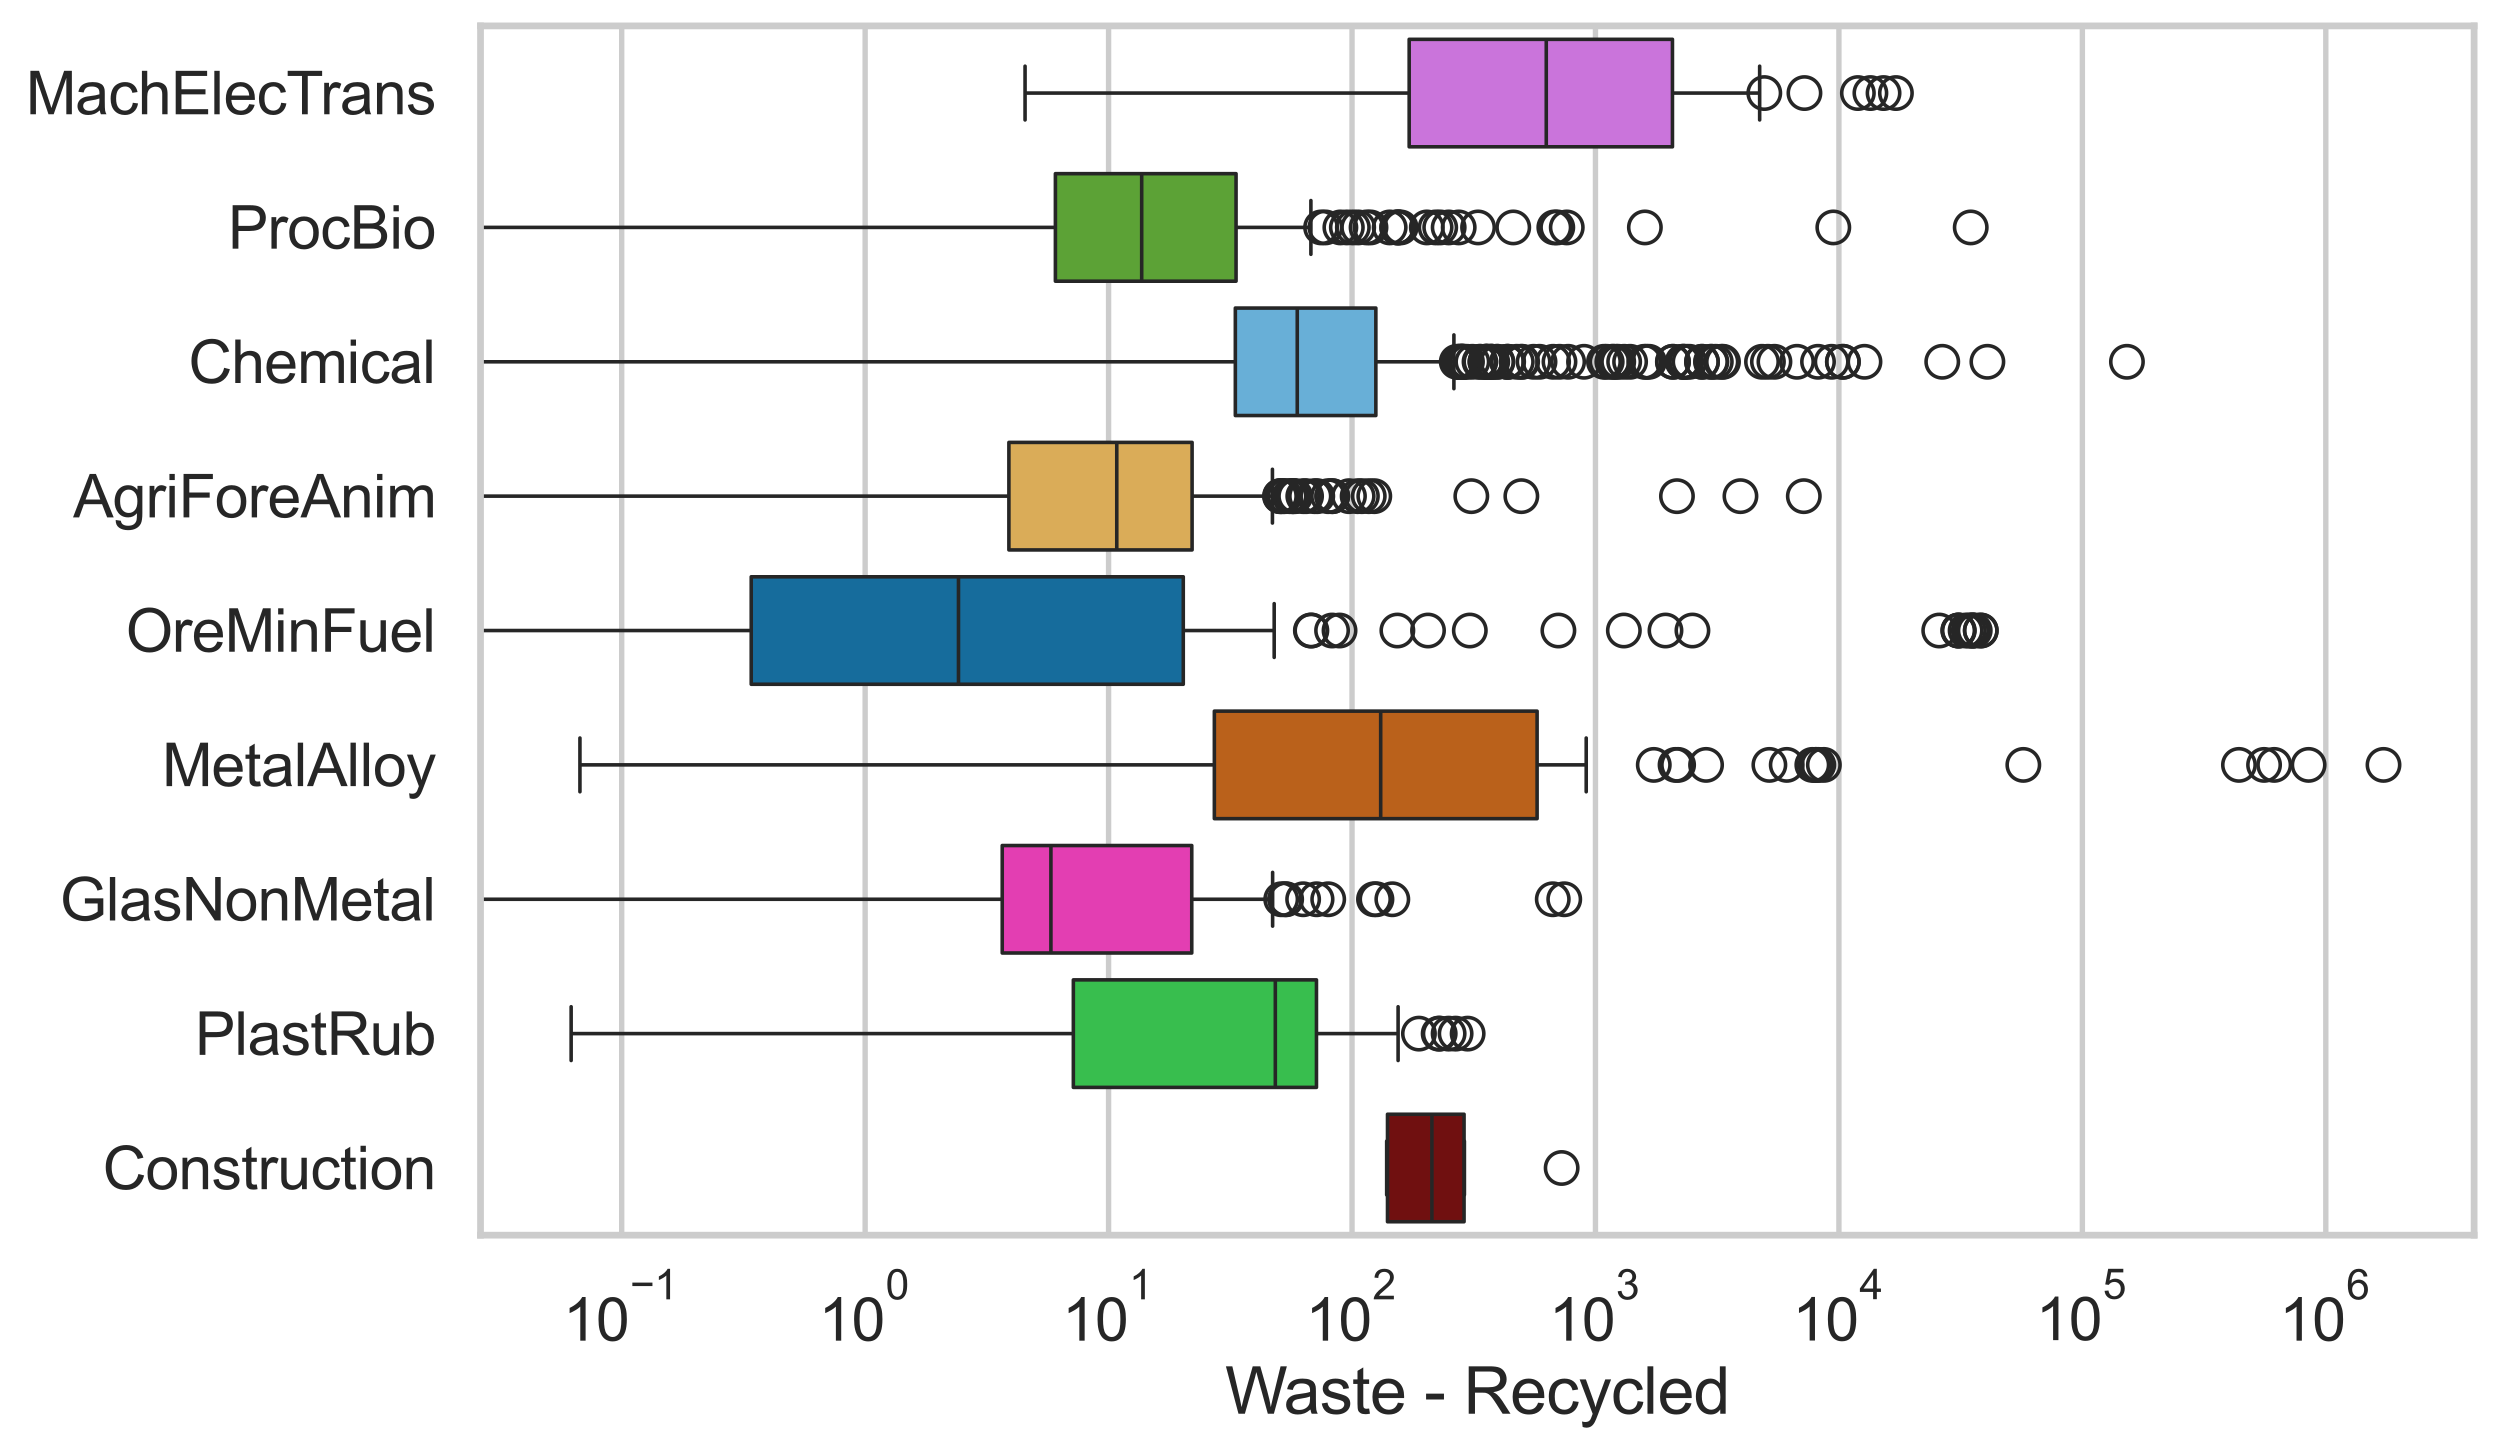 <?xml version="1.0" encoding="utf-8" standalone="no"?>
<!DOCTYPE svg PUBLIC "-//W3C//DTD SVG 1.1//EN"
  "http://www.w3.org/Graphics/SVG/1.1/DTD/svg11.dtd">
<svg xmlns:xlink="http://www.w3.org/1999/xlink" width="695.577pt" height="404.332pt" viewBox="0 0 695.577 404.332" xmlns="http://www.w3.org/2000/svg" version="1.1">
 <defs>
  <style type="text/css">*{stroke-linejoin: round; stroke-linecap: butt}</style>
 </defs>
 <g id="figure_1">
  <g id="patch_1">
   <path d="M 0 404.332 
L 695.577 404.332 
L 695.577 0 
L 0 0 
z
" style="fill: #ffffff"/>
  </g>
  <g id="axes_1">
   <g id="patch_2">
    <path d="M 133.697 343.665 
L 688.377 343.665 
L 688.377 7.2 
L 133.697 7.2 
z
" style="fill: #ffffff"/>
   </g>
   <g id="matplotlib.axis_1">
    <g id="xtick_1">
     <g id="line2d_1">
      <path d="M 172.976 343.665 
L 172.976 7.2 
" clip-path="url(#p8681c0338e)" style="fill: none; stroke: #cccccc; stroke-width: 1.5; stroke-linecap: round"/>
     </g>
     <g id="text_1">
      <!-- $\mathdefault{10^{-1}}$ -->
      <g style="fill: #262626" transform="translate(156.641 373.18) scale(0.165 -0.165)">
       <defs>
        <path id="ArialMT-31" d="M 2384 0 
L 1822 0 
L 1822 3584 
Q 1619 3391 1289 3197 
Q 959 3003 697 2906 
L 697 3450 
Q 1169 3672 1522 3987 
Q 1875 4303 2022 4600 
L 2384 4600 
L 2384 0 
z
" transform="scale(0.016)"/>
        <path id="ArialMT-30" d="M 266 2259 
Q 266 3072 433 3567 
Q 600 4063 929 4331 
Q 1259 4600 1759 4600 
Q 2128 4600 2406 4451 
Q 2684 4303 2865 4023 
Q 3047 3744 3150 3342 
Q 3253 2941 3253 2259 
Q 3253 1453 3087 958 
Q 2922 463 2592 192 
Q 2263 -78 1759 -78 
Q 1097 -78 719 397 
Q 266 969 266 2259 
z
M 844 2259 
Q 844 1131 1108 757 
Q 1372 384 1759 384 
Q 2147 384 2411 759 
Q 2675 1134 2675 2259 
Q 2675 3391 2411 3762 
Q 2147 4134 1753 4134 
Q 1366 4134 1134 3806 
Q 844 3388 844 2259 
z
" transform="scale(0.016)"/>
        <path id="ArialMT-2212" d="M 3381 1997 
L 356 1997 
L 356 2522 
L 3381 2522 
L 3381 1997 
z
" transform="scale(0.016)"/>
       </defs>
       <use xlink:href="#ArialMT-31" transform="translate(0 0.994)"/>
       <use xlink:href="#ArialMT-30" transform="translate(55.615 0.994)"/>
       <use xlink:href="#ArialMT-2212" transform="translate(112.973 70.688) scale(0.7)"/>
       <use xlink:href="#ArialMT-31" transform="translate(153.852 70.688) scale(0.7)"/>
      </g>
     </g>
    </g>
    <g id="xtick_2">
     <g id="line2d_2">
      <path d="M 240.709 343.665 
L 240.709 7.2 
" clip-path="url(#p8681c0338e)" style="fill: none; stroke: #cccccc; stroke-width: 1.5; stroke-linecap: round"/>
     </g>
     <g id="text_2">
      <!-- $\mathdefault{10^{0}}$ -->
      <g style="fill: #262626" transform="translate(227.757 373.18) scale(0.165 -0.165)">
       <use xlink:href="#ArialMT-31" transform="translate(0 0.994)"/>
       <use xlink:href="#ArialMT-30" transform="translate(55.615 0.994)"/>
       <use xlink:href="#ArialMT-30" transform="translate(112.973 70.688) scale(0.7)"/>
      </g>
     </g>
    </g>
    <g id="xtick_3">
     <g id="line2d_3">
      <path d="M 308.443 343.665 
L 308.443 7.2 
" clip-path="url(#p8681c0338e)" style="fill: none; stroke: #cccccc; stroke-width: 1.5; stroke-linecap: round"/>
     </g>
     <g id="text_3">
      <!-- $\mathdefault{10^{1}}$ -->
      <g style="fill: #262626" transform="translate(295.49 373.18) scale(0.165 -0.165)">
       <use xlink:href="#ArialMT-31" transform="translate(0 0.994)"/>
       <use xlink:href="#ArialMT-30" transform="translate(55.615 0.994)"/>
       <use xlink:href="#ArialMT-31" transform="translate(112.973 70.688) scale(0.7)"/>
      </g>
     </g>
    </g>
    <g id="xtick_4">
     <g id="line2d_4">
      <path d="M 376.176 343.665 
L 376.176 7.2 
" clip-path="url(#p8681c0338e)" style="fill: none; stroke: #cccccc; stroke-width: 1.5; stroke-linecap: round"/>
     </g>
     <g id="text_4">
      <!-- $\mathdefault{10^{2}}$ -->
      <g style="fill: #262626" transform="translate(363.224 373.18) scale(0.165 -0.165)">
       <defs>
        <path id="ArialMT-32" d="M 3222 541 
L 3222 0 
L 194 0 
Q 188 203 259 391 
Q 375 700 629 1000 
Q 884 1300 1366 1694 
Q 2113 2306 2375 2664 
Q 2638 3022 2638 3341 
Q 2638 3675 2398 3904 
Q 2159 4134 1775 4134 
Q 1369 4134 1125 3890 
Q 881 3647 878 3216 
L 300 3275 
Q 359 3922 746 4261 
Q 1134 4600 1788 4600 
Q 2447 4600 2831 4234 
Q 3216 3869 3216 3328 
Q 3216 3053 3103 2787 
Q 2991 2522 2730 2228 
Q 2469 1934 1863 1422 
Q 1356 997 1212 845 
Q 1069 694 975 541 
L 3222 541 
z
" transform="scale(0.016)"/>
       </defs>
       <use xlink:href="#ArialMT-31" transform="translate(0 0.994)"/>
       <use xlink:href="#ArialMT-30" transform="translate(55.615 0.994)"/>
       <use xlink:href="#ArialMT-32" transform="translate(112.973 70.688) scale(0.7)"/>
      </g>
     </g>
    </g>
    <g id="xtick_5">
     <g id="line2d_5">
      <path d="M 443.909 343.665 
L 443.909 7.2 
" clip-path="url(#p8681c0338e)" style="fill: none; stroke: #cccccc; stroke-width: 1.5; stroke-linecap: round"/>
     </g>
     <g id="text_5">
      <!-- $\mathdefault{10^{3}}$ -->
      <g style="fill: #262626" transform="translate(430.957 373.18) scale(0.165 -0.165)">
       <defs>
        <path id="ArialMT-33" d="M 269 1209 
L 831 1284 
Q 928 806 1161 595 
Q 1394 384 1728 384 
Q 2125 384 2398 659 
Q 2672 934 2672 1341 
Q 2672 1728 2419 1979 
Q 2166 2231 1775 2231 
Q 1616 2231 1378 2169 
L 1441 2663 
Q 1497 2656 1531 2656 
Q 1891 2656 2178 2843 
Q 2466 3031 2466 3422 
Q 2466 3731 2256 3934 
Q 2047 4138 1716 4138 
Q 1388 4138 1169 3931 
Q 950 3725 888 3313 
L 325 3413 
Q 428 3978 793 4289 
Q 1159 4600 1703 4600 
Q 2078 4600 2393 4439 
Q 2709 4278 2876 4000 
Q 3044 3722 3044 3409 
Q 3044 3113 2884 2869 
Q 2725 2625 2413 2481 
Q 2819 2388 3044 2092 
Q 3269 1797 3269 1353 
Q 3269 753 2831 336 
Q 2394 -81 1725 -81 
Q 1122 -81 723 278 
Q 325 638 269 1209 
z
" transform="scale(0.016)"/>
       </defs>
       <use xlink:href="#ArialMT-31" transform="translate(0 0.994)"/>
       <use xlink:href="#ArialMT-30" transform="translate(55.615 0.994)"/>
       <use xlink:href="#ArialMT-33" transform="translate(112.973 70.688) scale(0.7)"/>
      </g>
     </g>
    </g>
    <g id="xtick_6">
     <g id="line2d_6">
      <path d="M 511.643 343.665 
L 511.643 7.2 
" clip-path="url(#p8681c0338e)" style="fill: none; stroke: #cccccc; stroke-width: 1.5; stroke-linecap: round"/>
     </g>
     <g id="text_6">
      <!-- $\mathdefault{10^{4}}$ -->
      <g style="fill: #262626" transform="translate(498.69 373.015) scale(0.165 -0.165)">
       <defs>
        <path id="ArialMT-34" d="M 2069 0 
L 2069 1097 
L 81 1097 
L 81 1613 
L 2172 4581 
L 2631 4581 
L 2631 1613 
L 3250 1613 
L 3250 1097 
L 2631 1097 
L 2631 0 
L 2069 0 
z
M 2069 1613 
L 2069 3678 
L 634 1613 
L 2069 1613 
z
" transform="scale(0.016)"/>
       </defs>
       <use xlink:href="#ArialMT-31" transform="translate(0 0.202)"/>
       <use xlink:href="#ArialMT-30" transform="translate(55.615 0.202)"/>
       <use xlink:href="#ArialMT-34" transform="translate(112.973 69.895) scale(0.7)"/>
      </g>
     </g>
    </g>
    <g id="xtick_7">
     <g id="line2d_7">
      <path d="M 579.376 343.665 
L 579.376 7.2 
" clip-path="url(#p8681c0338e)" style="fill: none; stroke: #cccccc; stroke-width: 1.5; stroke-linecap: round"/>
     </g>
     <g id="text_7">
      <!-- $\mathdefault{10^{5}}$ -->
      <g style="fill: #262626" transform="translate(566.424 373.015) scale(0.165 -0.165)">
       <defs>
        <path id="ArialMT-35" d="M 266 1200 
L 856 1250 
Q 922 819 1161 601 
Q 1400 384 1738 384 
Q 2144 384 2425 690 
Q 2706 997 2706 1503 
Q 2706 1984 2436 2262 
Q 2166 2541 1728 2541 
Q 1456 2541 1237 2417 
Q 1019 2294 894 2097 
L 366 2166 
L 809 4519 
L 3088 4519 
L 3088 3981 
L 1259 3981 
L 1013 2750 
Q 1425 3038 1878 3038 
Q 2478 3038 2890 2622 
Q 3303 2206 3303 1553 
Q 3303 931 2941 478 
Q 2500 -78 1738 -78 
Q 1113 -78 717 272 
Q 322 622 266 1200 
z
" transform="scale(0.016)"/>
       </defs>
       <use xlink:href="#ArialMT-31" transform="translate(0 0.88)"/>
       <use xlink:href="#ArialMT-30" transform="translate(55.615 0.88)"/>
       <use xlink:href="#ArialMT-35" transform="translate(112.973 70.573) scale(0.7)"/>
      </g>
     </g>
    </g>
    <g id="xtick_8">
     <g id="line2d_8">
      <path d="M 647.109 343.665 
L 647.109 7.2 
" clip-path="url(#p8681c0338e)" style="fill: none; stroke: #cccccc; stroke-width: 1.5; stroke-linecap: round"/>
     </g>
     <g id="text_8">
      <!-- $\mathdefault{10^{6}}$ -->
      <g style="fill: #262626" transform="translate(634.157 373.18) scale(0.165 -0.165)">
       <defs>
        <path id="ArialMT-36" d="M 3184 3459 
L 2625 3416 
Q 2550 3747 2413 3897 
Q 2184 4138 1850 4138 
Q 1581 4138 1378 3988 
Q 1113 3794 959 3422 
Q 806 3050 800 2363 
Q 1003 2672 1297 2822 
Q 1591 2972 1913 2972 
Q 2475 2972 2870 2558 
Q 3266 2144 3266 1488 
Q 3266 1056 3080 686 
Q 2894 316 2569 119 
Q 2244 -78 1831 -78 
Q 1128 -78 684 439 
Q 241 956 241 2144 
Q 241 3472 731 4075 
Q 1159 4600 1884 4600 
Q 2425 4600 2770 4297 
Q 3116 3994 3184 3459 
z
M 888 1484 
Q 888 1194 1011 928 
Q 1134 663 1356 523 
Q 1578 384 1822 384 
Q 2178 384 2434 671 
Q 2691 959 2691 1453 
Q 2691 1928 2437 2201 
Q 2184 2475 1800 2475 
Q 1419 2475 1153 2201 
Q 888 1928 888 1484 
z
" transform="scale(0.016)"/>
       </defs>
       <use xlink:href="#ArialMT-31" transform="translate(0 0.994)"/>
       <use xlink:href="#ArialMT-30" transform="translate(55.615 0.994)"/>
       <use xlink:href="#ArialMT-36" transform="translate(112.973 70.688) scale(0.7)"/>
      </g>
     </g>
    </g>
    <g id="xtick_9"/>
    <g id="xtick_10"/>
    <g id="xtick_11"/>
    <g id="xtick_12"/>
    <g id="xtick_13"/>
    <g id="xtick_14"/>
    <g id="xtick_15"/>
    <g id="xtick_16"/>
    <g id="xtick_17"/>
    <g id="xtick_18"/>
    <g id="xtick_19"/>
    <g id="xtick_20"/>
    <g id="xtick_21"/>
    <g id="xtick_22"/>
    <g id="xtick_23"/>
    <g id="xtick_24"/>
    <g id="xtick_25"/>
    <g id="xtick_26"/>
    <g id="xtick_27"/>
    <g id="xtick_28"/>
    <g id="xtick_29"/>
    <g id="xtick_30"/>
    <g id="xtick_31"/>
    <g id="xtick_32"/>
    <g id="xtick_33"/>
    <g id="xtick_34"/>
    <g id="xtick_35"/>
    <g id="xtick_36"/>
    <g id="xtick_37"/>
    <g id="xtick_38"/>
    <g id="xtick_39"/>
    <g id="xtick_40"/>
    <g id="xtick_41"/>
    <g id="xtick_42"/>
    <g id="xtick_43"/>
    <g id="xtick_44"/>
    <g id="xtick_45"/>
    <g id="xtick_46"/>
    <g id="xtick_47"/>
    <g id="xtick_48"/>
    <g id="xtick_49"/>
    <g id="xtick_50"/>
    <g id="xtick_51"/>
    <g id="xtick_52"/>
    <g id="xtick_53"/>
    <g id="xtick_54"/>
    <g id="xtick_55"/>
    <g id="xtick_56"/>
    <g id="xtick_57"/>
    <g id="xtick_58"/>
    <g id="xtick_59"/>
    <g id="xtick_60"/>
    <g id="xtick_61"/>
    <g id="xtick_62"/>
    <g id="xtick_63"/>
    <g id="xtick_64"/>
    <g id="xtick_65"/>
    <g id="xtick_66"/>
    <g id="xtick_67"/>
    <g id="xtick_68"/>
    <g id="xtick_69"/>
    <g id="xtick_70"/>
    <g id="xtick_71"/>
    <g id="xtick_72"/>
    <g id="xtick_73"/>
    <g id="xtick_74"/>
    <g id="text_9">
     <!-- Waste - Recycled -->
     <g style="fill: #262626" transform="translate(340.858 393.344) scale(0.18 -0.18)">
      <defs>
       <path id="ArialMT-57" d="M 1294 0 
L 78 4581 
L 700 4581 
L 1397 1578 
Q 1509 1106 1591 641 
Q 1766 1375 1797 1488 
L 2669 4581 
L 3400 4581 
L 4056 2263 
Q 4303 1400 4413 641 
Q 4500 1075 4641 1638 
L 5359 4581 
L 5969 4581 
L 4713 0 
L 4128 0 
L 3163 3491 
Q 3041 3928 3019 4028 
Q 2947 3713 2884 3491 
L 1913 0 
L 1294 0 
z
" transform="scale(0.016)"/>
       <path id="ArialMT-61" d="M 2588 409 
Q 2275 144 1986 34 
Q 1697 -75 1366 -75 
Q 819 -75 525 192 
Q 231 459 231 875 
Q 231 1119 342 1320 
Q 453 1522 633 1644 
Q 813 1766 1038 1828 
Q 1203 1872 1538 1913 
Q 2219 1994 2541 2106 
Q 2544 2222 2544 2253 
Q 2544 2597 2384 2738 
Q 2169 2928 1744 2928 
Q 1347 2928 1158 2789 
Q 969 2650 878 2297 
L 328 2372 
Q 403 2725 575 2942 
Q 747 3159 1072 3276 
Q 1397 3394 1825 3394 
Q 2250 3394 2515 3294 
Q 2781 3194 2906 3042 
Q 3031 2891 3081 2659 
Q 3109 2516 3109 2141 
L 3109 1391 
Q 3109 606 3145 398 
Q 3181 191 3288 0 
L 2700 0 
Q 2613 175 2588 409 
z
M 2541 1666 
Q 2234 1541 1622 1453 
Q 1275 1403 1131 1340 
Q 988 1278 909 1158 
Q 831 1038 831 891 
Q 831 666 1001 516 
Q 1172 366 1500 366 
Q 1825 366 2078 508 
Q 2331 650 2450 897 
Q 2541 1088 2541 1459 
L 2541 1666 
z
" transform="scale(0.016)"/>
       <path id="ArialMT-73" d="M 197 991 
L 753 1078 
Q 800 744 1014 566 
Q 1228 388 1613 388 
Q 2000 388 2187 545 
Q 2375 703 2375 916 
Q 2375 1106 2209 1216 
Q 2094 1291 1634 1406 
Q 1016 1563 777 1677 
Q 538 1791 414 1992 
Q 291 2194 291 2438 
Q 291 2659 392 2848 
Q 494 3038 669 3163 
Q 800 3259 1026 3326 
Q 1253 3394 1513 3394 
Q 1903 3394 2198 3281 
Q 2494 3169 2634 2976 
Q 2775 2784 2828 2463 
L 2278 2388 
Q 2241 2644 2061 2787 
Q 1881 2931 1553 2931 
Q 1166 2931 1000 2803 
Q 834 2675 834 2503 
Q 834 2394 903 2306 
Q 972 2216 1119 2156 
Q 1203 2125 1616 2013 
Q 2213 1853 2448 1751 
Q 2684 1650 2818 1456 
Q 2953 1263 2953 975 
Q 2953 694 2789 445 
Q 2625 197 2315 61 
Q 2006 -75 1616 -75 
Q 969 -75 630 194 
Q 291 463 197 991 
z
" transform="scale(0.016)"/>
       <path id="ArialMT-74" d="M 1650 503 
L 1731 6 
Q 1494 -44 1306 -44 
Q 1000 -44 831 53 
Q 663 150 594 308 
Q 525 466 525 972 
L 525 2881 
L 113 2881 
L 113 3319 
L 525 3319 
L 525 4141 
L 1084 4478 
L 1084 3319 
L 1650 3319 
L 1650 2881 
L 1084 2881 
L 1084 941 
Q 1084 700 1114 631 
Q 1144 563 1211 522 
Q 1278 481 1403 481 
Q 1497 481 1650 503 
z
" transform="scale(0.016)"/>
       <path id="ArialMT-65" d="M 2694 1069 
L 3275 997 
Q 3138 488 2766 206 
Q 2394 -75 1816 -75 
Q 1088 -75 661 373 
Q 234 822 234 1631 
Q 234 2469 665 2931 
Q 1097 3394 1784 3394 
Q 2450 3394 2872 2941 
Q 3294 2488 3294 1666 
Q 3294 1616 3291 1516 
L 816 1516 
Q 847 969 1125 678 
Q 1403 388 1819 388 
Q 2128 388 2347 550 
Q 2566 713 2694 1069 
z
M 847 1978 
L 2700 1978 
Q 2663 2397 2488 2606 
Q 2219 2931 1791 2931 
Q 1403 2931 1139 2672 
Q 875 2413 847 1978 
z
" transform="scale(0.016)"/>
       <path id="ArialMT-20" transform="scale(0.016)"/>
       <path id="ArialMT-2d" d="M 203 1375 
L 203 1941 
L 1931 1941 
L 1931 1375 
L 203 1375 
z
" transform="scale(0.016)"/>
       <path id="ArialMT-52" d="M 503 0 
L 503 4581 
L 2534 4581 
Q 3147 4581 3465 4457 
Q 3784 4334 3975 4021 
Q 4166 3709 4166 3331 
Q 4166 2844 3850 2509 
Q 3534 2175 2875 2084 
Q 3116 1969 3241 1856 
Q 3506 1613 3744 1247 
L 4541 0 
L 3778 0 
L 3172 953 
Q 2906 1366 2734 1584 
Q 2563 1803 2427 1890 
Q 2291 1978 2150 2013 
Q 2047 2034 1813 2034 
L 1109 2034 
L 1109 0 
L 503 0 
z
M 1109 2559 
L 2413 2559 
Q 2828 2559 3062 2645 
Q 3297 2731 3419 2920 
Q 3541 3109 3541 3331 
Q 3541 3656 3305 3865 
Q 3069 4075 2559 4075 
L 1109 4075 
L 1109 2559 
z
" transform="scale(0.016)"/>
       <path id="ArialMT-63" d="M 2588 1216 
L 3141 1144 
Q 3050 572 2676 248 
Q 2303 -75 1759 -75 
Q 1078 -75 664 370 
Q 250 816 250 1647 
Q 250 2184 428 2587 
Q 606 2991 970 3192 
Q 1334 3394 1763 3394 
Q 2303 3394 2647 3120 
Q 2991 2847 3088 2344 
L 2541 2259 
Q 2463 2594 2264 2762 
Q 2066 2931 1784 2931 
Q 1359 2931 1093 2626 
Q 828 2322 828 1663 
Q 828 994 1084 691 
Q 1341 388 1753 388 
Q 2084 388 2306 591 
Q 2528 794 2588 1216 
z
" transform="scale(0.016)"/>
       <path id="ArialMT-79" d="M 397 -1278 
L 334 -750 
Q 519 -800 656 -800 
Q 844 -800 956 -737 
Q 1069 -675 1141 -563 
Q 1194 -478 1313 -144 
Q 1328 -97 1363 -6 
L 103 3319 
L 709 3319 
L 1400 1397 
Q 1534 1031 1641 628 
Q 1738 1016 1872 1384 
L 2581 3319 
L 3144 3319 
L 1881 -56 
Q 1678 -603 1566 -809 
Q 1416 -1088 1222 -1217 
Q 1028 -1347 759 -1347 
Q 597 -1347 397 -1278 
z
" transform="scale(0.016)"/>
       <path id="ArialMT-6c" d="M 409 0 
L 409 4581 
L 972 4581 
L 972 0 
L 409 0 
z
" transform="scale(0.016)"/>
       <path id="ArialMT-64" d="M 2575 0 
L 2575 419 
Q 2259 -75 1647 -75 
Q 1250 -75 917 144 
Q 584 363 401 755 
Q 219 1147 219 1656 
Q 219 2153 384 2558 
Q 550 2963 881 3178 
Q 1213 3394 1622 3394 
Q 1922 3394 2156 3267 
Q 2391 3141 2538 2938 
L 2538 4581 
L 3097 4581 
L 3097 0 
L 2575 0 
z
M 797 1656 
Q 797 1019 1065 703 
Q 1334 388 1700 388 
Q 2069 388 2326 689 
Q 2584 991 2584 1609 
Q 2584 2291 2321 2609 
Q 2059 2928 1675 2928 
Q 1300 2928 1048 2622 
Q 797 2316 797 1656 
z
" transform="scale(0.016)"/>
      </defs>
      <use xlink:href="#ArialMT-57"/>
      <use xlink:href="#ArialMT-61" transform="translate(90.635 0)"/>
      <use xlink:href="#ArialMT-73" transform="translate(146.25 0)"/>
      <use xlink:href="#ArialMT-74" transform="translate(196.25 0)"/>
      <use xlink:href="#ArialMT-65" transform="translate(224.033 0)"/>
      <use xlink:href="#ArialMT-20" transform="translate(279.648 0)"/>
      <use xlink:href="#ArialMT-2d" transform="translate(307.432 0)"/>
      <use xlink:href="#ArialMT-20" transform="translate(340.732 0)"/>
      <use xlink:href="#ArialMT-52" transform="translate(368.516 0)"/>
      <use xlink:href="#ArialMT-65" transform="translate(440.732 0)"/>
      <use xlink:href="#ArialMT-63" transform="translate(496.348 0)"/>
      <use xlink:href="#ArialMT-79" transform="translate(546.348 0)"/>
      <use xlink:href="#ArialMT-63" transform="translate(596.348 0)"/>
      <use xlink:href="#ArialMT-6c" transform="translate(646.348 0)"/>
      <use xlink:href="#ArialMT-65" transform="translate(668.564 0)"/>
      <use xlink:href="#ArialMT-64" transform="translate(724.18 0)"/>
     </g>
    </g>
   </g>
   <g id="matplotlib.axis_2">
    <g id="ytick_1">
     <g id="text_10">
      <!-- MachElecTrans -->
      <g style="fill: #262626" transform="translate(7.2 31.798) scale(0.165 -0.165)">
       <defs>
        <path id="ArialMT-4d" d="M 475 0 
L 475 4581 
L 1388 4581 
L 2472 1338 
Q 2622 884 2691 659 
Q 2769 909 2934 1394 
L 4031 4581 
L 4847 4581 
L 4847 0 
L 4263 0 
L 4263 3834 
L 2931 0 
L 2384 0 
L 1059 3900 
L 1059 0 
L 475 0 
z
" transform="scale(0.016)"/>
        <path id="ArialMT-68" d="M 422 0 
L 422 4581 
L 984 4581 
L 984 2938 
Q 1378 3394 1978 3394 
Q 2347 3394 2619 3248 
Q 2891 3103 3008 2847 
Q 3125 2591 3125 2103 
L 3125 0 
L 2563 0 
L 2563 2103 
Q 2563 2525 2380 2717 
Q 2197 2909 1863 2909 
Q 1613 2909 1392 2779 
Q 1172 2650 1078 2428 
Q 984 2206 984 1816 
L 984 0 
L 422 0 
z
" transform="scale(0.016)"/>
        <path id="ArialMT-45" d="M 506 0 
L 506 4581 
L 3819 4581 
L 3819 4041 
L 1113 4041 
L 1113 2638 
L 3647 2638 
L 3647 2100 
L 1113 2100 
L 1113 541 
L 3925 541 
L 3925 0 
L 506 0 
z
" transform="scale(0.016)"/>
        <path id="ArialMT-54" d="M 1659 0 
L 1659 4041 
L 150 4041 
L 150 4581 
L 3781 4581 
L 3781 4041 
L 2266 4041 
L 2266 0 
L 1659 0 
z
" transform="scale(0.016)"/>
        <path id="ArialMT-72" d="M 416 0 
L 416 3319 
L 922 3319 
L 922 2816 
Q 1116 3169 1280 3281 
Q 1444 3394 1641 3394 
Q 1925 3394 2219 3213 
L 2025 2691 
Q 1819 2813 1613 2813 
Q 1428 2813 1281 2702 
Q 1134 2591 1072 2394 
Q 978 2094 978 1738 
L 978 0 
L 416 0 
z
" transform="scale(0.016)"/>
        <path id="ArialMT-6e" d="M 422 0 
L 422 3319 
L 928 3319 
L 928 2847 
Q 1294 3394 1984 3394 
Q 2284 3394 2536 3286 
Q 2788 3178 2913 3003 
Q 3038 2828 3088 2588 
Q 3119 2431 3119 2041 
L 3119 0 
L 2556 0 
L 2556 2019 
Q 2556 2363 2490 2533 
Q 2425 2703 2258 2804 
Q 2091 2906 1866 2906 
Q 1506 2906 1245 2678 
Q 984 2450 984 1813 
L 984 0 
L 422 0 
z
" transform="scale(0.016)"/>
       </defs>
       <use xlink:href="#ArialMT-4d"/>
       <use xlink:href="#ArialMT-61" transform="translate(83.301 0)"/>
       <use xlink:href="#ArialMT-63" transform="translate(138.916 0)"/>
       <use xlink:href="#ArialMT-68" transform="translate(188.916 0)"/>
       <use xlink:href="#ArialMT-45" transform="translate(244.531 0)"/>
       <use xlink:href="#ArialMT-6c" transform="translate(311.23 0)"/>
       <use xlink:href="#ArialMT-65" transform="translate(333.447 0)"/>
       <use xlink:href="#ArialMT-63" transform="translate(389.062 0)"/>
       <use xlink:href="#ArialMT-54" transform="translate(439.062 0)"/>
       <use xlink:href="#ArialMT-72" transform="translate(496.396 0)"/>
       <use xlink:href="#ArialMT-61" transform="translate(529.697 0)"/>
       <use xlink:href="#ArialMT-6e" transform="translate(585.312 0)"/>
       <use xlink:href="#ArialMT-73" transform="translate(640.928 0)"/>
      </g>
     </g>
    </g>
    <g id="ytick_2">
     <g id="text_11">
      <!-- ProcBio -->
      <g style="fill: #262626" transform="translate(63.424 69.183) scale(0.165 -0.165)">
       <defs>
        <path id="ArialMT-50" d="M 494 0 
L 494 4581 
L 2222 4581 
Q 2678 4581 2919 4538 
Q 3256 4481 3484 4323 
Q 3713 4166 3852 3881 
Q 3991 3597 3991 3256 
Q 3991 2672 3619 2267 
Q 3247 1863 2275 1863 
L 1100 1863 
L 1100 0 
L 494 0 
z
M 1100 2403 
L 2284 2403 
Q 2872 2403 3119 2622 
Q 3366 2841 3366 3238 
Q 3366 3525 3220 3729 
Q 3075 3934 2838 4000 
Q 2684 4041 2272 4041 
L 1100 4041 
L 1100 2403 
z
" transform="scale(0.016)"/>
        <path id="ArialMT-6f" d="M 213 1659 
Q 213 2581 725 3025 
Q 1153 3394 1769 3394 
Q 2453 3394 2887 2945 
Q 3322 2497 3322 1706 
Q 3322 1066 3130 698 
Q 2938 331 2570 128 
Q 2203 -75 1769 -75 
Q 1072 -75 642 372 
Q 213 819 213 1659 
z
M 791 1659 
Q 791 1022 1069 705 
Q 1347 388 1769 388 
Q 2188 388 2466 706 
Q 2744 1025 2744 1678 
Q 2744 2294 2464 2611 
Q 2184 2928 1769 2928 
Q 1347 2928 1069 2612 
Q 791 2297 791 1659 
z
" transform="scale(0.016)"/>
        <path id="ArialMT-42" d="M 469 0 
L 469 4581 
L 2188 4581 
Q 2713 4581 3030 4442 
Q 3347 4303 3526 4014 
Q 3706 3725 3706 3409 
Q 3706 3116 3547 2856 
Q 3388 2597 3066 2438 
Q 3481 2316 3704 2022 
Q 3928 1728 3928 1328 
Q 3928 1006 3792 729 
Q 3656 453 3456 303 
Q 3256 153 2954 76 
Q 2653 0 2216 0 
L 469 0 
z
M 1075 2656 
L 2066 2656 
Q 2469 2656 2644 2709 
Q 2875 2778 2992 2937 
Q 3109 3097 3109 3338 
Q 3109 3566 3000 3739 
Q 2891 3913 2687 3977 
Q 2484 4041 1991 4041 
L 1075 4041 
L 1075 2656 
z
M 1075 541 
L 2216 541 
Q 2509 541 2628 563 
Q 2838 600 2978 687 
Q 3119 775 3209 942 
Q 3300 1109 3300 1328 
Q 3300 1584 3169 1773 
Q 3038 1963 2805 2039 
Q 2572 2116 2134 2116 
L 1075 2116 
L 1075 541 
z
" transform="scale(0.016)"/>
        <path id="ArialMT-69" d="M 425 3934 
L 425 4581 
L 988 4581 
L 988 3934 
L 425 3934 
z
M 425 0 
L 425 3319 
L 988 3319 
L 988 0 
L 425 0 
z
" transform="scale(0.016)"/>
       </defs>
       <use xlink:href="#ArialMT-50"/>
       <use xlink:href="#ArialMT-72" transform="translate(66.699 0)"/>
       <use xlink:href="#ArialMT-6f" transform="translate(100 0)"/>
       <use xlink:href="#ArialMT-63" transform="translate(155.615 0)"/>
       <use xlink:href="#ArialMT-42" transform="translate(205.615 0)"/>
       <use xlink:href="#ArialMT-69" transform="translate(272.314 0)"/>
       <use xlink:href="#ArialMT-6f" transform="translate(294.531 0)"/>
      </g>
     </g>
    </g>
    <g id="ytick_3">
     <g id="text_12">
      <!-- Chemical -->
      <g style="fill: #262626" transform="translate(52.428 106.568) scale(0.165 -0.165)">
       <defs>
        <path id="ArialMT-43" d="M 3763 1606 
L 4369 1453 
Q 4178 706 3683 314 
Q 3188 -78 2472 -78 
Q 1731 -78 1267 223 
Q 803 525 561 1097 
Q 319 1669 319 2325 
Q 319 3041 592 3573 
Q 866 4106 1370 4382 
Q 1875 4659 2481 4659 
Q 3169 4659 3637 4309 
Q 4106 3959 4291 3325 
L 3694 3184 
Q 3534 3684 3231 3912 
Q 2928 4141 2469 4141 
Q 1941 4141 1586 3887 
Q 1231 3634 1087 3207 
Q 944 2781 944 2328 
Q 944 1744 1114 1308 
Q 1284 872 1643 656 
Q 2003 441 2422 441 
Q 2931 441 3284 734 
Q 3638 1028 3763 1606 
z
" transform="scale(0.016)"/>
        <path id="ArialMT-6d" d="M 422 0 
L 422 3319 
L 925 3319 
L 925 2853 
Q 1081 3097 1340 3245 
Q 1600 3394 1931 3394 
Q 2300 3394 2536 3241 
Q 2772 3088 2869 2813 
Q 3263 3394 3894 3394 
Q 4388 3394 4653 3120 
Q 4919 2847 4919 2278 
L 4919 0 
L 4359 0 
L 4359 2091 
Q 4359 2428 4304 2576 
Q 4250 2725 4106 2815 
Q 3963 2906 3769 2906 
Q 3419 2906 3187 2673 
Q 2956 2441 2956 1928 
L 2956 0 
L 2394 0 
L 2394 2156 
Q 2394 2531 2256 2718 
Q 2119 2906 1806 2906 
Q 1569 2906 1367 2781 
Q 1166 2656 1075 2415 
Q 984 2175 984 1722 
L 984 0 
L 422 0 
z
" transform="scale(0.016)"/>
       </defs>
       <use xlink:href="#ArialMT-43"/>
       <use xlink:href="#ArialMT-68" transform="translate(72.217 0)"/>
       <use xlink:href="#ArialMT-65" transform="translate(127.832 0)"/>
       <use xlink:href="#ArialMT-6d" transform="translate(183.447 0)"/>
       <use xlink:href="#ArialMT-69" transform="translate(266.748 0)"/>
       <use xlink:href="#ArialMT-63" transform="translate(288.965 0)"/>
       <use xlink:href="#ArialMT-61" transform="translate(338.965 0)"/>
       <use xlink:href="#ArialMT-6c" transform="translate(394.58 0)"/>
      </g>
     </g>
    </g>
    <g id="ytick_4">
     <g id="text_13">
      <!-- AgriForeAnim -->
      <g style="fill: #262626" transform="translate(20.341 143.953) scale(0.165 -0.165)">
       <defs>
        <path id="ArialMT-41" d="M -9 0 
L 1750 4581 
L 2403 4581 
L 4278 0 
L 3588 0 
L 3053 1388 
L 1138 1388 
L 634 0 
L -9 0 
z
M 1313 1881 
L 2866 1881 
L 2388 3150 
Q 2169 3728 2063 4100 
Q 1975 3659 1816 3225 
L 1313 1881 
z
" transform="scale(0.016)"/>
        <path id="ArialMT-67" d="M 319 -275 
L 866 -356 
Q 900 -609 1056 -725 
Q 1266 -881 1628 -881 
Q 2019 -881 2231 -725 
Q 2444 -569 2519 -288 
Q 2563 -116 2559 434 
Q 2191 0 1641 0 
Q 956 0 581 494 
Q 206 988 206 1678 
Q 206 2153 378 2554 
Q 550 2956 876 3175 
Q 1203 3394 1644 3394 
Q 2231 3394 2613 2919 
L 2613 3319 
L 3131 3319 
L 3131 450 
Q 3131 -325 2973 -648 
Q 2816 -972 2473 -1159 
Q 2131 -1347 1631 -1347 
Q 1038 -1347 672 -1080 
Q 306 -813 319 -275 
z
M 784 1719 
Q 784 1066 1043 766 
Q 1303 466 1694 466 
Q 2081 466 2343 764 
Q 2606 1063 2606 1700 
Q 2606 2309 2336 2618 
Q 2066 2928 1684 2928 
Q 1309 2928 1046 2623 
Q 784 2319 784 1719 
z
" transform="scale(0.016)"/>
        <path id="ArialMT-46" d="M 525 0 
L 525 4581 
L 3616 4581 
L 3616 4041 
L 1131 4041 
L 1131 2622 
L 3281 2622 
L 3281 2081 
L 1131 2081 
L 1131 0 
L 525 0 
z
" transform="scale(0.016)"/>
       </defs>
       <use xlink:href="#ArialMT-41"/>
       <use xlink:href="#ArialMT-67" transform="translate(66.699 0)"/>
       <use xlink:href="#ArialMT-72" transform="translate(122.314 0)"/>
       <use xlink:href="#ArialMT-69" transform="translate(155.615 0)"/>
       <use xlink:href="#ArialMT-46" transform="translate(177.832 0)"/>
       <use xlink:href="#ArialMT-6f" transform="translate(238.916 0)"/>
       <use xlink:href="#ArialMT-72" transform="translate(294.531 0)"/>
       <use xlink:href="#ArialMT-65" transform="translate(327.832 0)"/>
       <use xlink:href="#ArialMT-41" transform="translate(383.447 0)"/>
       <use xlink:href="#ArialMT-6e" transform="translate(450.146 0)"/>
       <use xlink:href="#ArialMT-69" transform="translate(505.762 0)"/>
       <use xlink:href="#ArialMT-6d" transform="translate(527.979 0)"/>
      </g>
     </g>
    </g>
    <g id="ytick_5">
     <g id="text_14">
      <!-- OreMinFuel -->
      <g style="fill: #262626" transform="translate(35.013 181.337) scale(0.165 -0.165)">
       <defs>
        <path id="ArialMT-4f" d="M 309 2231 
Q 309 3372 921 4017 
Q 1534 4663 2503 4663 
Q 3138 4663 3647 4359 
Q 4156 4056 4423 3514 
Q 4691 2972 4691 2284 
Q 4691 1588 4409 1038 
Q 4128 488 3612 205 
Q 3097 -78 2500 -78 
Q 1853 -78 1343 234 
Q 834 547 571 1087 
Q 309 1628 309 2231 
z
M 934 2222 
Q 934 1394 1379 917 
Q 1825 441 2497 441 
Q 3181 441 3623 922 
Q 4066 1403 4066 2288 
Q 4066 2847 3877 3264 
Q 3688 3681 3323 3911 
Q 2959 4141 2506 4141 
Q 1863 4141 1398 3698 
Q 934 3256 934 2222 
z
" transform="scale(0.016)"/>
        <path id="ArialMT-75" d="M 2597 0 
L 2597 488 
Q 2209 -75 1544 -75 
Q 1250 -75 995 37 
Q 741 150 617 320 
Q 494 491 444 738 
Q 409 903 409 1263 
L 409 3319 
L 972 3319 
L 972 1478 
Q 972 1038 1006 884 
Q 1059 663 1231 536 
Q 1403 409 1656 409 
Q 1909 409 2131 539 
Q 2353 669 2445 892 
Q 2538 1116 2538 1541 
L 2538 3319 
L 3100 3319 
L 3100 0 
L 2597 0 
z
" transform="scale(0.016)"/>
       </defs>
       <use xlink:href="#ArialMT-4f"/>
       <use xlink:href="#ArialMT-72" transform="translate(77.783 0)"/>
       <use xlink:href="#ArialMT-65" transform="translate(111.084 0)"/>
       <use xlink:href="#ArialMT-4d" transform="translate(166.699 0)"/>
       <use xlink:href="#ArialMT-69" transform="translate(250 0)"/>
       <use xlink:href="#ArialMT-6e" transform="translate(272.217 0)"/>
       <use xlink:href="#ArialMT-46" transform="translate(327.832 0)"/>
       <use xlink:href="#ArialMT-75" transform="translate(388.916 0)"/>
       <use xlink:href="#ArialMT-65" transform="translate(444.531 0)"/>
       <use xlink:href="#ArialMT-6c" transform="translate(500.146 0)"/>
      </g>
     </g>
    </g>
    <g id="ytick_6">
     <g id="text_15">
      <!-- MetalAlloy -->
      <g style="fill: #262626" transform="translate(45.088 218.722) scale(0.165 -0.165)">
       <use xlink:href="#ArialMT-4d"/>
       <use xlink:href="#ArialMT-65" transform="translate(83.301 0)"/>
       <use xlink:href="#ArialMT-74" transform="translate(138.916 0)"/>
       <use xlink:href="#ArialMT-61" transform="translate(166.699 0)"/>
       <use xlink:href="#ArialMT-6c" transform="translate(222.314 0)"/>
       <use xlink:href="#ArialMT-41" transform="translate(244.531 0)"/>
       <use xlink:href="#ArialMT-6c" transform="translate(311.23 0)"/>
       <use xlink:href="#ArialMT-6c" transform="translate(333.447 0)"/>
       <use xlink:href="#ArialMT-6f" transform="translate(355.664 0)"/>
       <use xlink:href="#ArialMT-79" transform="translate(411.279 0)"/>
      </g>
     </g>
    </g>
    <g id="ytick_7">
     <g id="text_16">
      <!-- GlasNonMetal -->
      <g style="fill: #262626" transform="translate(16.659 256.107) scale(0.165 -0.165)">
       <defs>
        <path id="ArialMT-47" d="M 2638 1797 
L 2638 2334 
L 4578 2338 
L 4578 638 
Q 4131 281 3656 101 
Q 3181 -78 2681 -78 
Q 2006 -78 1454 211 
Q 903 500 622 1047 
Q 341 1594 341 2269 
Q 341 2938 620 3517 
Q 900 4097 1425 4378 
Q 1950 4659 2634 4659 
Q 3131 4659 3532 4498 
Q 3934 4338 4162 4050 
Q 4391 3763 4509 3300 
L 3963 3150 
Q 3859 3500 3706 3700 
Q 3553 3900 3268 4020 
Q 2984 4141 2638 4141 
Q 2222 4141 1919 4014 
Q 1616 3888 1430 3681 
Q 1244 3475 1141 3228 
Q 966 2803 966 2306 
Q 966 1694 1177 1281 
Q 1388 869 1791 669 
Q 2194 469 2647 469 
Q 3041 469 3416 620 
Q 3791 772 3984 944 
L 3984 1797 
L 2638 1797 
z
" transform="scale(0.016)"/>
        <path id="ArialMT-4e" d="M 488 0 
L 488 4581 
L 1109 4581 
L 3516 984 
L 3516 4581 
L 4097 4581 
L 4097 0 
L 3475 0 
L 1069 3600 
L 1069 0 
L 488 0 
z
" transform="scale(0.016)"/>
       </defs>
       <use xlink:href="#ArialMT-47"/>
       <use xlink:href="#ArialMT-6c" transform="translate(77.783 0)"/>
       <use xlink:href="#ArialMT-61" transform="translate(100 0)"/>
       <use xlink:href="#ArialMT-73" transform="translate(155.615 0)"/>
       <use xlink:href="#ArialMT-4e" transform="translate(205.615 0)"/>
       <use xlink:href="#ArialMT-6f" transform="translate(277.832 0)"/>
       <use xlink:href="#ArialMT-6e" transform="translate(333.447 0)"/>
       <use xlink:href="#ArialMT-4d" transform="translate(389.062 0)"/>
       <use xlink:href="#ArialMT-65" transform="translate(472.363 0)"/>
       <use xlink:href="#ArialMT-74" transform="translate(527.979 0)"/>
       <use xlink:href="#ArialMT-61" transform="translate(555.762 0)"/>
       <use xlink:href="#ArialMT-6c" transform="translate(611.377 0)"/>
      </g>
     </g>
    </g>
    <g id="ytick_8">
     <g id="text_17">
      <!-- PlastRub -->
      <g style="fill: #262626" transform="translate(54.248 293.492) scale(0.165 -0.165)">
       <defs>
        <path id="ArialMT-62" d="M 941 0 
L 419 0 
L 419 4581 
L 981 4581 
L 981 2947 
Q 1338 3394 1891 3394 
Q 2197 3394 2470 3270 
Q 2744 3147 2920 2923 
Q 3097 2700 3197 2384 
Q 3297 2069 3297 1709 
Q 3297 856 2875 390 
Q 2453 -75 1863 -75 
Q 1275 -75 941 416 
L 941 0 
z
M 934 1684 
Q 934 1088 1097 822 
Q 1363 388 1816 388 
Q 2184 388 2453 708 
Q 2722 1028 2722 1663 
Q 2722 2313 2464 2622 
Q 2206 2931 1841 2931 
Q 1472 2931 1203 2611 
Q 934 2291 934 1684 
z
" transform="scale(0.016)"/>
       </defs>
       <use xlink:href="#ArialMT-50"/>
       <use xlink:href="#ArialMT-6c" transform="translate(66.699 0)"/>
       <use xlink:href="#ArialMT-61" transform="translate(88.916 0)"/>
       <use xlink:href="#ArialMT-73" transform="translate(144.531 0)"/>
       <use xlink:href="#ArialMT-74" transform="translate(194.531 0)"/>
       <use xlink:href="#ArialMT-52" transform="translate(222.314 0)"/>
       <use xlink:href="#ArialMT-75" transform="translate(294.531 0)"/>
       <use xlink:href="#ArialMT-62" transform="translate(350.146 0)"/>
      </g>
     </g>
    </g>
    <g id="ytick_9">
     <g id="text_18">
      <!-- Construction -->
      <g style="fill: #262626" transform="translate(28.575 330.877) scale(0.165 -0.165)">
       <use xlink:href="#ArialMT-43"/>
       <use xlink:href="#ArialMT-6f" transform="translate(72.217 0)"/>
       <use xlink:href="#ArialMT-6e" transform="translate(127.832 0)"/>
       <use xlink:href="#ArialMT-73" transform="translate(183.447 0)"/>
       <use xlink:href="#ArialMT-74" transform="translate(233.447 0)"/>
       <use xlink:href="#ArialMT-72" transform="translate(261.23 0)"/>
       <use xlink:href="#ArialMT-75" transform="translate(294.531 0)"/>
       <use xlink:href="#ArialMT-63" transform="translate(350.146 0)"/>
       <use xlink:href="#ArialMT-74" transform="translate(400.146 0)"/>
       <use xlink:href="#ArialMT-69" transform="translate(427.93 0)"/>
       <use xlink:href="#ArialMT-6f" transform="translate(450.146 0)"/>
       <use xlink:href="#ArialMT-6e" transform="translate(505.762 0)"/>
      </g>
     </g>
    </g>
   </g>
   <g id="patch_3">
    <path d="M 392.077 10.938 
L 392.077 40.846 
L 465.327 40.846 
L 465.327 10.938 
L 392.077 10.938 
z
" clip-path="url(#p8681c0338e)" style="fill: #ca74db; stroke: #262626; stroke-linejoin: miter"/>
   </g>
   <g id="line2d_9">
    <path d="M 392.077 25.892 
L 285.203 25.892 
" clip-path="url(#p8681c0338e)" style="fill: none; stroke: #262626"/>
   </g>
   <g id="line2d_10">
    <path d="M 465.327 25.892 
L 489.59 25.892 
" clip-path="url(#p8681c0338e)" style="fill: none; stroke: #262626"/>
   </g>
   <g id="line2d_11">
    <path d="M 285.203 18.415 
L 285.203 33.369 
" clip-path="url(#p8681c0338e)" style="fill: none; stroke: #262626; stroke-linecap: round"/>
   </g>
   <g id="line2d_12">
    <path d="M 489.59 18.415 
L 489.59 33.369 
" clip-path="url(#p8681c0338e)" style="fill: none; stroke: #262626; stroke-linecap: round"/>
   </g>
   <g id="line2d_13">
    <defs>
     <path id="md489a5d35a" d="M 0 4.5 
C 1.193 4.5 2.338 4.026 3.182 3.182 
C 4.026 2.338 4.5 1.193 4.5 0 
C 4.5 -1.193 4.026 -2.338 3.182 -3.182 
C 2.338 -4.026 1.193 -4.5 0 -4.5 
C -1.193 -4.5 -2.338 -4.026 -3.182 -3.182 
C -4.026 -2.338 -4.5 -1.193 -4.5 0 
C -4.5 1.193 -4.026 2.338 -3.182 3.182 
C -2.338 4.026 -1.193 4.5 0 4.5 
z
" style="stroke: #262626"/>
    </defs>
    <g clip-path="url(#p8681c0338e)">
     <use xlink:href="#md489a5d35a" x="524.061" y="25.892" style="fill-opacity: 0; stroke: #262626"/>
     <use xlink:href="#md489a5d35a" x="520.405" y="25.892" style="fill-opacity: 0; stroke: #262626"/>
     <use xlink:href="#md489a5d35a" x="516.918" y="25.892" style="fill-opacity: 0; stroke: #262626"/>
     <use xlink:href="#md489a5d35a" x="527.501" y="25.892" style="fill-opacity: 0; stroke: #262626"/>
     <use xlink:href="#md489a5d35a" x="490.881" y="25.892" style="fill-opacity: 0; stroke: #262626"/>
     <use xlink:href="#md489a5d35a" x="502.053" y="25.892" style="fill-opacity: 0; stroke: #262626"/>
    </g>
   </g>
   <g id="patch_4">
    <path d="M 293.644 48.323 
L 293.644 78.231 
L 343.907 78.231 
L 343.907 48.323 
L 293.644 48.323 
z
" clip-path="url(#p8681c0338e)" style="fill: #5ca236; stroke: #262626; stroke-linejoin: miter"/>
   </g>
   <g id="line2d_14">
    <path d="M 293.644 63.277 
L -1 63.277 
" clip-path="url(#p8681c0338e)" style="fill: none; stroke: #262626"/>
   </g>
   <g id="line2d_15">
    <path d="M 343.907 63.277 
L 364.732 63.277 
" clip-path="url(#p8681c0338e)" style="fill: none; stroke: #262626"/>
   </g>
   <g id="line2d_16">
    <path clip-path="url(#p8681c0338e)" style="fill: none; stroke: #262626; stroke-linecap: round"/>
   </g>
   <g id="line2d_17">
    <path d="M 364.732 55.8 
L 364.732 70.754 
" clip-path="url(#p8681c0338e)" style="fill: none; stroke: #262626; stroke-linecap: round"/>
   </g>
   <g id="line2d_18">
    <g clip-path="url(#p8681c0338e)">
     <use xlink:href="#md489a5d35a" x="386.652" y="63.277" style="fill-opacity: 0; stroke: #262626"/>
     <use xlink:href="#md489a5d35a" x="377.892" y="63.277" style="fill-opacity: 0; stroke: #262626"/>
     <use xlink:href="#md489a5d35a" x="380.227" y="63.277" style="fill-opacity: 0; stroke: #262626"/>
     <use xlink:href="#md489a5d35a" x="388.735" y="63.277" style="fill-opacity: 0; stroke: #262626"/>
     <use xlink:href="#md489a5d35a" x="548.315" y="63.277" style="fill-opacity: 0; stroke: #262626"/>
     <use xlink:href="#md489a5d35a" x="421.032" y="63.277" style="fill-opacity: 0; stroke: #262626"/>
     <use xlink:href="#md489a5d35a" x="372.932" y="63.277" style="fill-opacity: 0; stroke: #262626"/>
     <use xlink:href="#md489a5d35a" x="435.921" y="63.277" style="fill-opacity: 0; stroke: #262626"/>
     <use xlink:href="#md489a5d35a" x="432.46" y="63.277" style="fill-opacity: 0; stroke: #262626"/>
     <use xlink:href="#md489a5d35a" x="388.771" y="63.277" style="fill-opacity: 0; stroke: #262626"/>
     <use xlink:href="#md489a5d35a" x="405.852" y="63.277" style="fill-opacity: 0; stroke: #262626"/>
     <use xlink:href="#md489a5d35a" x="510.084" y="63.277" style="fill-opacity: 0; stroke: #262626"/>
     <use xlink:href="#md489a5d35a" x="396.984" y="63.277" style="fill-opacity: 0; stroke: #262626"/>
     <use xlink:href="#md489a5d35a" x="411.244" y="63.277" style="fill-opacity: 0; stroke: #262626"/>
     <use xlink:href="#md489a5d35a" x="389.706" y="63.277" style="fill-opacity: 0; stroke: #262626"/>
     <use xlink:href="#md489a5d35a" x="389.061" y="63.277" style="fill-opacity: 0; stroke: #262626"/>
     <use xlink:href="#md489a5d35a" x="368.762" y="63.277" style="fill-opacity: 0; stroke: #262626"/>
     <use xlink:href="#md489a5d35a" x="367.567" y="63.277" style="fill-opacity: 0; stroke: #262626"/>
     <use xlink:href="#md489a5d35a" x="403.063" y="63.277" style="fill-opacity: 0; stroke: #262626"/>
     <use xlink:href="#md489a5d35a" x="374.732" y="63.277" style="fill-opacity: 0; stroke: #262626"/>
     <use xlink:href="#md489a5d35a" x="381.312" y="63.277" style="fill-opacity: 0; stroke: #262626"/>
     <use xlink:href="#md489a5d35a" x="457.656" y="63.277" style="fill-opacity: 0; stroke: #262626"/>
     <use xlink:href="#md489a5d35a" x="433.284" y="63.277" style="fill-opacity: 0; stroke: #262626"/>
     <use xlink:href="#md489a5d35a" x="400.712" y="63.277" style="fill-opacity: 0; stroke: #262626"/>
     <use xlink:href="#md489a5d35a" x="376.401" y="63.277" style="fill-opacity: 0; stroke: #262626"/>
     <use xlink:href="#md489a5d35a" x="399.43" y="63.277" style="fill-opacity: 0; stroke: #262626"/>
    </g>
   </g>
   <g id="patch_5">
    <path d="M 343.71 85.708 
L 343.71 115.616 
L 382.804 115.616 
L 382.804 85.708 
L 343.71 85.708 
z
" clip-path="url(#p8681c0338e)" style="fill: #68afd7; stroke: #262626; stroke-linejoin: miter"/>
   </g>
   <g id="line2d_19">
    <path d="M 343.71 100.662 
L -1 100.662 
" clip-path="url(#p8681c0338e)" style="fill: none; stroke: #262626"/>
   </g>
   <g id="line2d_20">
    <path d="M 382.804 100.662 
L 404.52 100.662 
" clip-path="url(#p8681c0338e)" style="fill: none; stroke: #262626"/>
   </g>
   <g id="line2d_21">
    <path clip-path="url(#p8681c0338e)" style="fill: none; stroke: #262626; stroke-linecap: round"/>
   </g>
   <g id="line2d_22">
    <path d="M 404.52 93.185 
L 404.52 108.139 
" clip-path="url(#p8681c0338e)" style="fill: none; stroke: #262626; stroke-linecap: round"/>
   </g>
   <g id="line2d_23">
    <g clip-path="url(#p8681c0338e)">
     <use xlink:href="#md489a5d35a" x="419.356" y="100.662" style="fill-opacity: 0; stroke: #262626"/>
     <use xlink:href="#md489a5d35a" x="405.307" y="100.662" style="fill-opacity: 0; stroke: #262626"/>
     <use xlink:href="#md489a5d35a" x="478.952" y="100.662" style="fill-opacity: 0; stroke: #262626"/>
     <use xlink:href="#md489a5d35a" x="476.177" y="100.662" style="fill-opacity: 0; stroke: #262626"/>
     <use xlink:href="#md489a5d35a" x="465.445" y="100.662" style="fill-opacity: 0; stroke: #262626"/>
     <use xlink:href="#md489a5d35a" x="518.757" y="100.662" style="fill-opacity: 0; stroke: #262626"/>
     <use xlink:href="#md489a5d35a" x="406.993" y="100.662" style="fill-opacity: 0; stroke: #262626"/>
     <use xlink:href="#md489a5d35a" x="414.933" y="100.662" style="fill-opacity: 0; stroke: #262626"/>
     <use xlink:href="#md489a5d35a" x="446.274" y="100.662" style="fill-opacity: 0; stroke: #262626"/>
     <use xlink:href="#md489a5d35a" x="468.159" y="100.662" style="fill-opacity: 0; stroke: #262626"/>
     <use xlink:href="#md489a5d35a" x="405.954" y="100.662" style="fill-opacity: 0; stroke: #262626"/>
     <use xlink:href="#md489a5d35a" x="406.245" y="100.662" style="fill-opacity: 0; stroke: #262626"/>
     <use xlink:href="#md489a5d35a" x="428.34" y="100.662" style="fill-opacity: 0; stroke: #262626"/>
     <use xlink:href="#md489a5d35a" x="416.636" y="100.662" style="fill-opacity: 0; stroke: #262626"/>
     <use xlink:href="#md489a5d35a" x="448.826" y="100.662" style="fill-opacity: 0; stroke: #262626"/>
     <use xlink:href="#md489a5d35a" x="411.89" y="100.662" style="fill-opacity: 0; stroke: #262626"/>
     <use xlink:href="#md489a5d35a" x="406.942" y="100.662" style="fill-opacity: 0; stroke: #262626"/>
     <use xlink:href="#md489a5d35a" x="591.78" y="100.662" style="fill-opacity: 0; stroke: #262626"/>
     <use xlink:href="#md489a5d35a" x="426.686" y="100.662" style="fill-opacity: 0; stroke: #262626"/>
     <use xlink:href="#md489a5d35a" x="423.506" y="100.662" style="fill-opacity: 0; stroke: #262626"/>
     <use xlink:href="#md489a5d35a" x="440.722" y="100.662" style="fill-opacity: 0; stroke: #262626"/>
     <use xlink:href="#md489a5d35a" x="477.388" y="100.662" style="fill-opacity: 0; stroke: #262626"/>
     <use xlink:href="#md489a5d35a" x="453.542" y="100.662" style="fill-opacity: 0; stroke: #262626"/>
     <use xlink:href="#md489a5d35a" x="406.368" y="100.662" style="fill-opacity: 0; stroke: #262626"/>
     <use xlink:href="#md489a5d35a" x="457.509" y="100.662" style="fill-opacity: 0; stroke: #262626"/>
     <use xlink:href="#md489a5d35a" x="499.977" y="100.662" style="fill-opacity: 0; stroke: #262626"/>
     <use xlink:href="#md489a5d35a" x="413.848" y="100.662" style="fill-opacity: 0; stroke: #262626"/>
     <use xlink:href="#md489a5d35a" x="415.183" y="100.662" style="fill-opacity: 0; stroke: #262626"/>
     <use xlink:href="#md489a5d35a" x="469.177" y="100.662" style="fill-opacity: 0; stroke: #262626"/>
     <use xlink:href="#md489a5d35a" x="405.821" y="100.662" style="fill-opacity: 0; stroke: #262626"/>
     <use xlink:href="#md489a5d35a" x="476.051" y="100.662" style="fill-opacity: 0; stroke: #262626"/>
     <use xlink:href="#md489a5d35a" x="406.99" y="100.662" style="fill-opacity: 0; stroke: #262626"/>
     <use xlink:href="#md489a5d35a" x="411.654" y="100.662" style="fill-opacity: 0; stroke: #262626"/>
     <use xlink:href="#md489a5d35a" x="436.299" y="100.662" style="fill-opacity: 0; stroke: #262626"/>
     <use xlink:href="#md489a5d35a" x="419.345" y="100.662" style="fill-opacity: 0; stroke: #262626"/>
     <use xlink:href="#md489a5d35a" x="493.705" y="100.662" style="fill-opacity: 0; stroke: #262626"/>
     <use xlink:href="#md489a5d35a" x="413.47" y="100.662" style="fill-opacity: 0; stroke: #262626"/>
     <use xlink:href="#md489a5d35a" x="552.955" y="100.662" style="fill-opacity: 0; stroke: #262626"/>
     <use xlink:href="#md489a5d35a" x="540.391" y="100.662" style="fill-opacity: 0; stroke: #262626"/>
     <use xlink:href="#md489a5d35a" x="451.892" y="100.662" style="fill-opacity: 0; stroke: #262626"/>
     <use xlink:href="#md489a5d35a" x="408.156" y="100.662" style="fill-opacity: 0; stroke: #262626"/>
     <use xlink:href="#md489a5d35a" x="473.549" y="100.662" style="fill-opacity: 0; stroke: #262626"/>
     <use xlink:href="#md489a5d35a" x="422.013" y="100.662" style="fill-opacity: 0; stroke: #262626"/>
     <use xlink:href="#md489a5d35a" x="414.75" y="100.662" style="fill-opacity: 0; stroke: #262626"/>
     <use xlink:href="#md489a5d35a" x="491.89" y="100.662" style="fill-opacity: 0; stroke: #262626"/>
     <use xlink:href="#md489a5d35a" x="423.232" y="100.662" style="fill-opacity: 0; stroke: #262626"/>
     <use xlink:href="#md489a5d35a" x="509.614" y="100.662" style="fill-opacity: 0; stroke: #262626"/>
     <use xlink:href="#md489a5d35a" x="512.745" y="100.662" style="fill-opacity: 0; stroke: #262626"/>
     <use xlink:href="#md489a5d35a" x="413.301" y="100.662" style="fill-opacity: 0; stroke: #262626"/>
     <use xlink:href="#md489a5d35a" x="450.241" y="100.662" style="fill-opacity: 0; stroke: #262626"/>
     <use xlink:href="#md489a5d35a" x="468.4" y="100.662" style="fill-opacity: 0; stroke: #262626"/>
     <use xlink:href="#md489a5d35a" x="490.241" y="100.662" style="fill-opacity: 0; stroke: #262626"/>
     <use xlink:href="#md489a5d35a" x="465.491" y="100.662" style="fill-opacity: 0; stroke: #262626"/>
     <use xlink:href="#md489a5d35a" x="448.603" y="100.662" style="fill-opacity: 0; stroke: #262626"/>
     <use xlink:href="#md489a5d35a" x="419.614" y="100.662" style="fill-opacity: 0; stroke: #262626"/>
     <use xlink:href="#md489a5d35a" x="406.841" y="100.662" style="fill-opacity: 0; stroke: #262626"/>
     <use xlink:href="#md489a5d35a" x="447.025" y="100.662" style="fill-opacity: 0; stroke: #262626"/>
     <use xlink:href="#md489a5d35a" x="416.538" y="100.662" style="fill-opacity: 0; stroke: #262626"/>
     <use xlink:href="#md489a5d35a" x="479.387" y="100.662" style="fill-opacity: 0; stroke: #262626"/>
     <use xlink:href="#md489a5d35a" x="433.897" y="100.662" style="fill-opacity: 0; stroke: #262626"/>
     <use xlink:href="#md489a5d35a" x="458.061" y="100.662" style="fill-opacity: 0; stroke: #262626"/>
     <use xlink:href="#md489a5d35a" x="468.383" y="100.662" style="fill-opacity: 0; stroke: #262626"/>
     <use xlink:href="#md489a5d35a" x="512.748" y="100.662" style="fill-opacity: 0; stroke: #262626"/>
     <use xlink:href="#md489a5d35a" x="409.654" y="100.662" style="fill-opacity: 0; stroke: #262626"/>
     <use xlink:href="#md489a5d35a" x="449.654" y="100.662" style="fill-opacity: 0; stroke: #262626"/>
     <use xlink:href="#md489a5d35a" x="458.811" y="100.662" style="fill-opacity: 0; stroke: #262626"/>
     <use xlink:href="#md489a5d35a" x="406.657" y="100.662" style="fill-opacity: 0; stroke: #262626"/>
     <use xlink:href="#md489a5d35a" x="432.126" y="100.662" style="fill-opacity: 0; stroke: #262626"/>
     <use xlink:href="#md489a5d35a" x="414.048" y="100.662" style="fill-opacity: 0; stroke: #262626"/>
     <use xlink:href="#md489a5d35a" x="413.705" y="100.662" style="fill-opacity: 0; stroke: #262626"/>
     <use xlink:href="#md489a5d35a" x="473.559" y="100.662" style="fill-opacity: 0; stroke: #262626"/>
     <use xlink:href="#md489a5d35a" x="413.307" y="100.662" style="fill-opacity: 0; stroke: #262626"/>
     <use xlink:href="#md489a5d35a" x="470.072" y="100.662" style="fill-opacity: 0; stroke: #262626"/>
     <use xlink:href="#md489a5d35a" x="505.825" y="100.662" style="fill-opacity: 0; stroke: #262626"/>
     <use xlink:href="#md489a5d35a" x="414.993" y="100.662" style="fill-opacity: 0; stroke: #262626"/>
     <use xlink:href="#md489a5d35a" x="407.446" y="100.662" style="fill-opacity: 0; stroke: #262626"/>
    </g>
   </g>
   <g id="patch_6">
    <path d="M 280.706 123.093 
L 280.706 153.001 
L 331.677 153.001 
L 331.677 123.093 
L 280.706 123.093 
z
" clip-path="url(#p8681c0338e)" style="fill: #daac58; stroke: #262626; stroke-linejoin: miter"/>
   </g>
   <g id="line2d_24">
    <path d="M 280.706 138.047 
L -1 138.047 
" clip-path="url(#p8681c0338e)" style="fill: none; stroke: #262626"/>
   </g>
   <g id="line2d_25">
    <path d="M 331.677 138.047 
L 354.028 138.047 
" clip-path="url(#p8681c0338e)" style="fill: none; stroke: #262626"/>
   </g>
   <g id="line2d_26">
    <path clip-path="url(#p8681c0338e)" style="fill: none; stroke: #262626; stroke-linecap: round"/>
   </g>
   <g id="line2d_27">
    <path d="M 354.028 130.57 
L 354.028 145.524 
" clip-path="url(#p8681c0338e)" style="fill: none; stroke: #262626; stroke-linecap: round"/>
   </g>
   <g id="line2d_28">
    <g clip-path="url(#p8681c0338e)">
     <use xlink:href="#md489a5d35a" x="356.559" y="138.047" style="fill-opacity: 0; stroke: #262626"/>
     <use xlink:href="#md489a5d35a" x="357.467" y="138.047" style="fill-opacity: 0; stroke: #262626"/>
     <use xlink:href="#md489a5d35a" x="356.242" y="138.047" style="fill-opacity: 0; stroke: #262626"/>
     <use xlink:href="#md489a5d35a" x="365.72" y="138.047" style="fill-opacity: 0; stroke: #262626"/>
     <use xlink:href="#md489a5d35a" x="370.642" y="138.047" style="fill-opacity: 0; stroke: #262626"/>
     <use xlink:href="#md489a5d35a" x="359.643" y="138.047" style="fill-opacity: 0; stroke: #262626"/>
     <use xlink:href="#md489a5d35a" x="362.614" y="138.047" style="fill-opacity: 0; stroke: #262626"/>
     <use xlink:href="#md489a5d35a" x="377.74" y="138.047" style="fill-opacity: 0; stroke: #262626"/>
     <use xlink:href="#md489a5d35a" x="359.539" y="138.047" style="fill-opacity: 0; stroke: #262626"/>
     <use xlink:href="#md489a5d35a" x="356.136" y="138.047" style="fill-opacity: 0; stroke: #262626"/>
     <use xlink:href="#md489a5d35a" x="380.829" y="138.047" style="fill-opacity: 0; stroke: #262626"/>
     <use xlink:href="#md489a5d35a" x="378.919" y="138.047" style="fill-opacity: 0; stroke: #262626"/>
     <use xlink:href="#md489a5d35a" x="356.98" y="138.047" style="fill-opacity: 0; stroke: #262626"/>
     <use xlink:href="#md489a5d35a" x="369.511" y="138.047" style="fill-opacity: 0; stroke: #262626"/>
     <use xlink:href="#md489a5d35a" x="370.684" y="138.047" style="fill-opacity: 0; stroke: #262626"/>
     <use xlink:href="#md489a5d35a" x="359.906" y="138.047" style="fill-opacity: 0; stroke: #262626"/>
     <use xlink:href="#md489a5d35a" x="466.581" y="138.047" style="fill-opacity: 0; stroke: #262626"/>
     <use xlink:href="#md489a5d35a" x="363.39" y="138.047" style="fill-opacity: 0; stroke: #262626"/>
     <use xlink:href="#md489a5d35a" x="382.369" y="138.047" style="fill-opacity: 0; stroke: #262626"/>
     <use xlink:href="#md489a5d35a" x="409.366" y="138.047" style="fill-opacity: 0; stroke: #262626"/>
     <use xlink:href="#md489a5d35a" x="484.246" y="138.047" style="fill-opacity: 0; stroke: #262626"/>
     <use xlink:href="#md489a5d35a" x="358.779" y="138.047" style="fill-opacity: 0; stroke: #262626"/>
     <use xlink:href="#md489a5d35a" x="375.324" y="138.047" style="fill-opacity: 0; stroke: #262626"/>
     <use xlink:href="#md489a5d35a" x="360.37" y="138.047" style="fill-opacity: 0; stroke: #262626"/>
     <use xlink:href="#md489a5d35a" x="423.285" y="138.047" style="fill-opacity: 0; stroke: #262626"/>
     <use xlink:href="#md489a5d35a" x="366.507" y="138.047" style="fill-opacity: 0; stroke: #262626"/>
     <use xlink:href="#md489a5d35a" x="501.874" y="138.047" style="fill-opacity: 0; stroke: #262626"/>
    </g>
   </g>
   <g id="patch_7">
    <path d="M 209.013 160.478 
L 209.013 190.386 
L 329.223 190.386 
L 329.223 160.478 
L 209.013 160.478 
z
" clip-path="url(#p8681c0338e)" style="fill: #166c9c; stroke: #262626; stroke-linejoin: miter"/>
   </g>
   <g id="line2d_29">
    <path d="M 209.013 175.432 
L -1 175.432 
" clip-path="url(#p8681c0338e)" style="fill: none; stroke: #262626"/>
   </g>
   <g id="line2d_30">
    <path d="M 329.223 175.432 
L 354.519 175.432 
" clip-path="url(#p8681c0338e)" style="fill: none; stroke: #262626"/>
   </g>
   <g id="line2d_31">
    <path clip-path="url(#p8681c0338e)" style="fill: none; stroke: #262626; stroke-linecap: round"/>
   </g>
   <g id="line2d_32">
    <path d="M 354.519 167.955 
L 354.519 182.909 
" clip-path="url(#p8681c0338e)" style="fill: none; stroke: #262626; stroke-linecap: round"/>
   </g>
   <g id="line2d_33">
    <g clip-path="url(#p8681c0338e)">
     <use xlink:href="#md489a5d35a" x="397.319" y="175.432" style="fill-opacity: 0; stroke: #262626"/>
     <use xlink:href="#md489a5d35a" x="433.595" y="175.432" style="fill-opacity: 0; stroke: #262626"/>
     <use xlink:href="#md489a5d35a" x="370.62" y="175.432" style="fill-opacity: 0; stroke: #262626"/>
     <use xlink:href="#md489a5d35a" x="547.772" y="175.432" style="fill-opacity: 0; stroke: #262626"/>
     <use xlink:href="#md489a5d35a" x="549.429" y="175.432" style="fill-opacity: 0; stroke: #262626"/>
     <use xlink:href="#md489a5d35a" x="551.109" y="175.432" style="fill-opacity: 0; stroke: #262626"/>
     <use xlink:href="#md489a5d35a" x="408.948" y="175.432" style="fill-opacity: 0; stroke: #262626"/>
     <use xlink:href="#md489a5d35a" x="551.11" y="175.432" style="fill-opacity: 0; stroke: #262626"/>
     <use xlink:href="#md489a5d35a" x="364.868" y="175.432" style="fill-opacity: 0; stroke: #262626"/>
     <use xlink:href="#md489a5d35a" x="364.727" y="175.432" style="fill-opacity: 0; stroke: #262626"/>
     <use xlink:href="#md489a5d35a" x="470.885" y="175.432" style="fill-opacity: 0; stroke: #262626"/>
     <use xlink:href="#md489a5d35a" x="545.005" y="175.432" style="fill-opacity: 0; stroke: #262626"/>
     <use xlink:href="#md489a5d35a" x="546.894" y="175.432" style="fill-opacity: 0; stroke: #262626"/>
     <use xlink:href="#md489a5d35a" x="372.701" y="175.432" style="fill-opacity: 0; stroke: #262626"/>
     <use xlink:href="#md489a5d35a" x="388.792" y="175.432" style="fill-opacity: 0; stroke: #262626"/>
     <use xlink:href="#md489a5d35a" x="539.555" y="175.432" style="fill-opacity: 0; stroke: #262626"/>
     <use xlink:href="#md489a5d35a" x="451.806" y="175.432" style="fill-opacity: 0; stroke: #262626"/>
     <use xlink:href="#md489a5d35a" x="544.852" y="175.432" style="fill-opacity: 0; stroke: #262626"/>
     <use xlink:href="#md489a5d35a" x="548.824" y="175.432" style="fill-opacity: 0; stroke: #262626"/>
     <use xlink:href="#md489a5d35a" x="463.387" y="175.432" style="fill-opacity: 0; stroke: #262626"/>
     <use xlink:href="#md489a5d35a" x="544.911" y="175.432" style="fill-opacity: 0; stroke: #262626"/>
     <use xlink:href="#md489a5d35a" x="548.637" y="175.432" style="fill-opacity: 0; stroke: #262626"/>
     <use xlink:href="#md489a5d35a" x="548.823" y="175.432" style="fill-opacity: 0; stroke: #262626"/>
    </g>
   </g>
   <g id="patch_8">
    <path d="M 337.871 197.863 
L 337.871 227.771 
L 427.669 227.771 
L 427.669 197.863 
L 337.871 197.863 
z
" clip-path="url(#p8681c0338e)" style="fill: #ba611b; stroke: #262626; stroke-linejoin: miter"/>
   </g>
   <g id="line2d_34">
    <path d="M 337.871 212.817 
L 161.355 212.817 
" clip-path="url(#p8681c0338e)" style="fill: none; stroke: #262626"/>
   </g>
   <g id="line2d_35">
    <path d="M 427.669 212.817 
L 441.333 212.817 
" clip-path="url(#p8681c0338e)" style="fill: none; stroke: #262626"/>
   </g>
   <g id="line2d_36">
    <path d="M 161.355 205.34 
L 161.355 220.294 
" clip-path="url(#p8681c0338e)" style="fill: none; stroke: #262626; stroke-linecap: round"/>
   </g>
   <g id="line2d_37">
    <path d="M 441.333 205.34 
L 441.333 220.294 
" clip-path="url(#p8681c0338e)" style="fill: none; stroke: #262626; stroke-linecap: round"/>
   </g>
   <g id="line2d_38">
    <g clip-path="url(#p8681c0338e)">
     <use xlink:href="#md489a5d35a" x="497.123" y="212.817" style="fill-opacity: 0; stroke: #262626"/>
     <use xlink:href="#md489a5d35a" x="466.9" y="212.817" style="fill-opacity: 0; stroke: #262626"/>
     <use xlink:href="#md489a5d35a" x="663.164" y="212.817" style="fill-opacity: 0; stroke: #262626"/>
     <use xlink:href="#md489a5d35a" x="629.931" y="212.817" style="fill-opacity: 0; stroke: #262626"/>
     <use xlink:href="#md489a5d35a" x="562.954" y="212.817" style="fill-opacity: 0; stroke: #262626"/>
     <use xlink:href="#md489a5d35a" x="460.131" y="212.817" style="fill-opacity: 0; stroke: #262626"/>
     <use xlink:href="#md489a5d35a" x="492.297" y="212.817" style="fill-opacity: 0; stroke: #262626"/>
     <use xlink:href="#md489a5d35a" x="642.325" y="212.817" style="fill-opacity: 0; stroke: #262626"/>
     <use xlink:href="#md489a5d35a" x="622.945" y="212.817" style="fill-opacity: 0; stroke: #262626"/>
     <use xlink:href="#md489a5d35a" x="505.139" y="212.817" style="fill-opacity: 0; stroke: #262626"/>
     <use xlink:href="#md489a5d35a" x="505.294" y="212.817" style="fill-opacity: 0; stroke: #262626"/>
     <use xlink:href="#md489a5d35a" x="632.756" y="212.817" style="fill-opacity: 0; stroke: #262626"/>
     <use xlink:href="#md489a5d35a" x="504.248" y="212.817" style="fill-opacity: 0; stroke: #262626"/>
     <use xlink:href="#md489a5d35a" x="474.681" y="212.817" style="fill-opacity: 0; stroke: #262626"/>
     <use xlink:href="#md489a5d35a" x="466.191" y="212.817" style="fill-opacity: 0; stroke: #262626"/>
     <use xlink:href="#md489a5d35a" x="507.454" y="212.817" style="fill-opacity: 0; stroke: #262626"/>
     <use xlink:href="#md489a5d35a" x="505.913" y="212.817" style="fill-opacity: 0; stroke: #262626"/>
    </g>
   </g>
   <g id="patch_9">
    <path d="M 278.851 235.248 
L 278.851 265.156 
L 331.584 265.156 
L 331.584 235.248 
L 278.851 235.248 
z
" clip-path="url(#p8681c0338e)" style="fill: #e33eb2; stroke: #262626; stroke-linejoin: miter"/>
   </g>
   <g id="line2d_39">
    <path d="M 278.851 250.202 
L -1 250.202 
" clip-path="url(#p8681c0338e)" style="fill: none; stroke: #262626"/>
   </g>
   <g id="line2d_40">
    <path d="M 331.584 250.202 
L 354.082 250.202 
" clip-path="url(#p8681c0338e)" style="fill: none; stroke: #262626"/>
   </g>
   <g id="line2d_41">
    <path clip-path="url(#p8681c0338e)" style="fill: none; stroke: #262626; stroke-linecap: round"/>
   </g>
   <g id="line2d_42">
    <path d="M 354.082 242.725 
L 354.082 257.679 
" clip-path="url(#p8681c0338e)" style="fill: none; stroke: #262626; stroke-linecap: round"/>
   </g>
   <g id="line2d_43">
    <g clip-path="url(#p8681c0338e)">
     <use xlink:href="#md489a5d35a" x="382.289" y="250.202" style="fill-opacity: 0; stroke: #262626"/>
     <use xlink:href="#md489a5d35a" x="382.971" y="250.202" style="fill-opacity: 0; stroke: #262626"/>
     <use xlink:href="#md489a5d35a" x="366.309" y="250.202" style="fill-opacity: 0; stroke: #262626"/>
     <use xlink:href="#md489a5d35a" x="362.573" y="250.202" style="fill-opacity: 0; stroke: #262626"/>
     <use xlink:href="#md489a5d35a" x="356.472" y="250.202" style="fill-opacity: 0; stroke: #262626"/>
     <use xlink:href="#md489a5d35a" x="387.387" y="250.202" style="fill-opacity: 0; stroke: #262626"/>
     <use xlink:href="#md489a5d35a" x="357.847" y="250.202" style="fill-opacity: 0; stroke: #262626"/>
     <use xlink:href="#md489a5d35a" x="357.524" y="250.202" style="fill-opacity: 0; stroke: #262626"/>
     <use xlink:href="#md489a5d35a" x="435.22" y="250.202" style="fill-opacity: 0; stroke: #262626"/>
     <use xlink:href="#md489a5d35a" x="432.024" y="250.202" style="fill-opacity: 0; stroke: #262626"/>
     <use xlink:href="#md489a5d35a" x="369.548" y="250.202" style="fill-opacity: 0; stroke: #262626"/>
    </g>
   </g>
   <g id="patch_10">
    <path d="M 298.639 272.633 
L 298.639 302.541 
L 366.28 302.541 
L 366.28 272.633 
L 298.639 272.633 
z
" clip-path="url(#p8681c0338e)" style="fill: #38be4e; stroke: #262626; stroke-linejoin: miter"/>
   </g>
   <g id="line2d_44">
    <path d="M 298.639 287.587 
L 158.91 287.587 
" clip-path="url(#p8681c0338e)" style="fill: none; stroke: #262626"/>
   </g>
   <g id="line2d_45">
    <path d="M 366.28 287.587 
L 388.994 287.587 
" clip-path="url(#p8681c0338e)" style="fill: none; stroke: #262626"/>
   </g>
   <g id="line2d_46">
    <path d="M 158.91 280.11 
L 158.91 295.064 
" clip-path="url(#p8681c0338e)" style="fill: none; stroke: #262626; stroke-linecap: round"/>
   </g>
   <g id="line2d_47">
    <path d="M 388.994 280.11 
L 388.994 295.064 
" clip-path="url(#p8681c0338e)" style="fill: none; stroke: #262626; stroke-linecap: round"/>
   </g>
   <g id="line2d_48">
    <g clip-path="url(#p8681c0338e)">
     <use xlink:href="#md489a5d35a" x="408.345" y="287.587" style="fill-opacity: 0; stroke: #262626"/>
     <use xlink:href="#md489a5d35a" x="394.792" y="287.587" style="fill-opacity: 0; stroke: #262626"/>
     <use xlink:href="#md489a5d35a" x="400.28" y="287.587" style="fill-opacity: 0; stroke: #262626"/>
     <use xlink:href="#md489a5d35a" x="403.053" y="287.587" style="fill-opacity: 0; stroke: #262626"/>
     <use xlink:href="#md489a5d35a" x="404.994" y="287.587" style="fill-opacity: 0; stroke: #262626"/>
     <use xlink:href="#md489a5d35a" x="400.568" y="287.587" style="fill-opacity: 0; stroke: #262626"/>
    </g>
   </g>
   <g id="patch_11">
    <path d="M 386.047 310.018 
L 386.047 339.926 
L 407.345 339.926 
L 407.345 310.018 
L 386.047 310.018 
z
" clip-path="url(#p8681c0338e)" style="fill: #701010; stroke: #262626; stroke-linejoin: miter"/>
   </g>
   <g id="line2d_49">
    <path d="M 386.047 324.972 
L 385.815 324.972 
" clip-path="url(#p8681c0338e)" style="fill: none; stroke: #262626"/>
   </g>
   <g id="line2d_50">
    <path d="M 407.345 324.972 
L 407.441 324.972 
" clip-path="url(#p8681c0338e)" style="fill: none; stroke: #262626"/>
   </g>
   <g id="line2d_51">
    <path d="M 385.815 317.495 
L 385.815 332.449 
" clip-path="url(#p8681c0338e)" style="fill: none; stroke: #262626; stroke-linecap: round"/>
   </g>
   <g id="line2d_52">
    <path d="M 407.441 317.495 
L 407.441 332.449 
" clip-path="url(#p8681c0338e)" style="fill: none; stroke: #262626; stroke-linecap: round"/>
   </g>
   <g id="line2d_53">
    <g clip-path="url(#p8681c0338e)">
     <use xlink:href="#md489a5d35a" x="434.496" y="324.972" style="fill-opacity: 0; stroke: #262626"/>
    </g>
   </g>
   <g id="line2d_54">
    <path d="M 430.218 10.938 
L 430.218 40.846 
" clip-path="url(#p8681c0338e)" style="fill: none; stroke: #262626"/>
   </g>
   <g id="line2d_55">
    <path d="M 317.655 48.323 
L 317.655 78.231 
" clip-path="url(#p8681c0338e)" style="fill: none; stroke: #262626"/>
   </g>
   <g id="line2d_56">
    <path d="M 360.936 85.708 
L 360.936 115.616 
" clip-path="url(#p8681c0338e)" style="fill: none; stroke: #262626"/>
   </g>
   <g id="line2d_57">
    <path d="M 310.72 123.093 
L 310.72 153.001 
" clip-path="url(#p8681c0338e)" style="fill: none; stroke: #262626"/>
   </g>
   <g id="line2d_58">
    <path d="M 266.678 160.478 
L 266.678 190.386 
" clip-path="url(#p8681c0338e)" style="fill: none; stroke: #262626"/>
   </g>
   <g id="line2d_59">
    <path d="M 384.149 197.863 
L 384.149 227.771 
" clip-path="url(#p8681c0338e)" style="fill: none; stroke: #262626"/>
   </g>
   <g id="line2d_60">
    <path d="M 292.398 235.248 
L 292.398 265.156 
" clip-path="url(#p8681c0338e)" style="fill: none; stroke: #262626"/>
   </g>
   <g id="line2d_61">
    <path d="M 354.834 272.633 
L 354.834 302.541 
" clip-path="url(#p8681c0338e)" style="fill: none; stroke: #262626"/>
   </g>
   <g id="line2d_62">
    <path d="M 398.402 310.018 
L 398.402 339.926 
" clip-path="url(#p8681c0338e)" style="fill: none; stroke: #262626"/>
   </g>
   <g id="patch_12">
    <path d="M 133.697 343.665 
L 133.697 7.2 
" style="fill: none; stroke: #cccccc; stroke-width: 1.875; stroke-linejoin: miter; stroke-linecap: square"/>
   </g>
   <g id="patch_13">
    <path d="M 688.377 343.665 
L 688.377 7.2 
" style="fill: none; stroke: #cccccc; stroke-width: 1.875; stroke-linejoin: miter; stroke-linecap: square"/>
   </g>
   <g id="patch_14">
    <path d="M 133.697 343.665 
L 688.377 343.665 
" style="fill: none; stroke: #cccccc; stroke-width: 1.875; stroke-linejoin: miter; stroke-linecap: square"/>
   </g>
   <g id="patch_15">
    <path d="M 133.697 7.2 
L 688.377 7.2 
" style="fill: none; stroke: #cccccc; stroke-width: 1.875; stroke-linejoin: miter; stroke-linecap: square"/>
   </g>
  </g>
 </g>
 <defs>
  <clipPath id="p8681c0338e">
   <rect x="133.697" y="7.2" width="554.68" height="336.465"/>
  </clipPath>
 </defs>
</svg>
